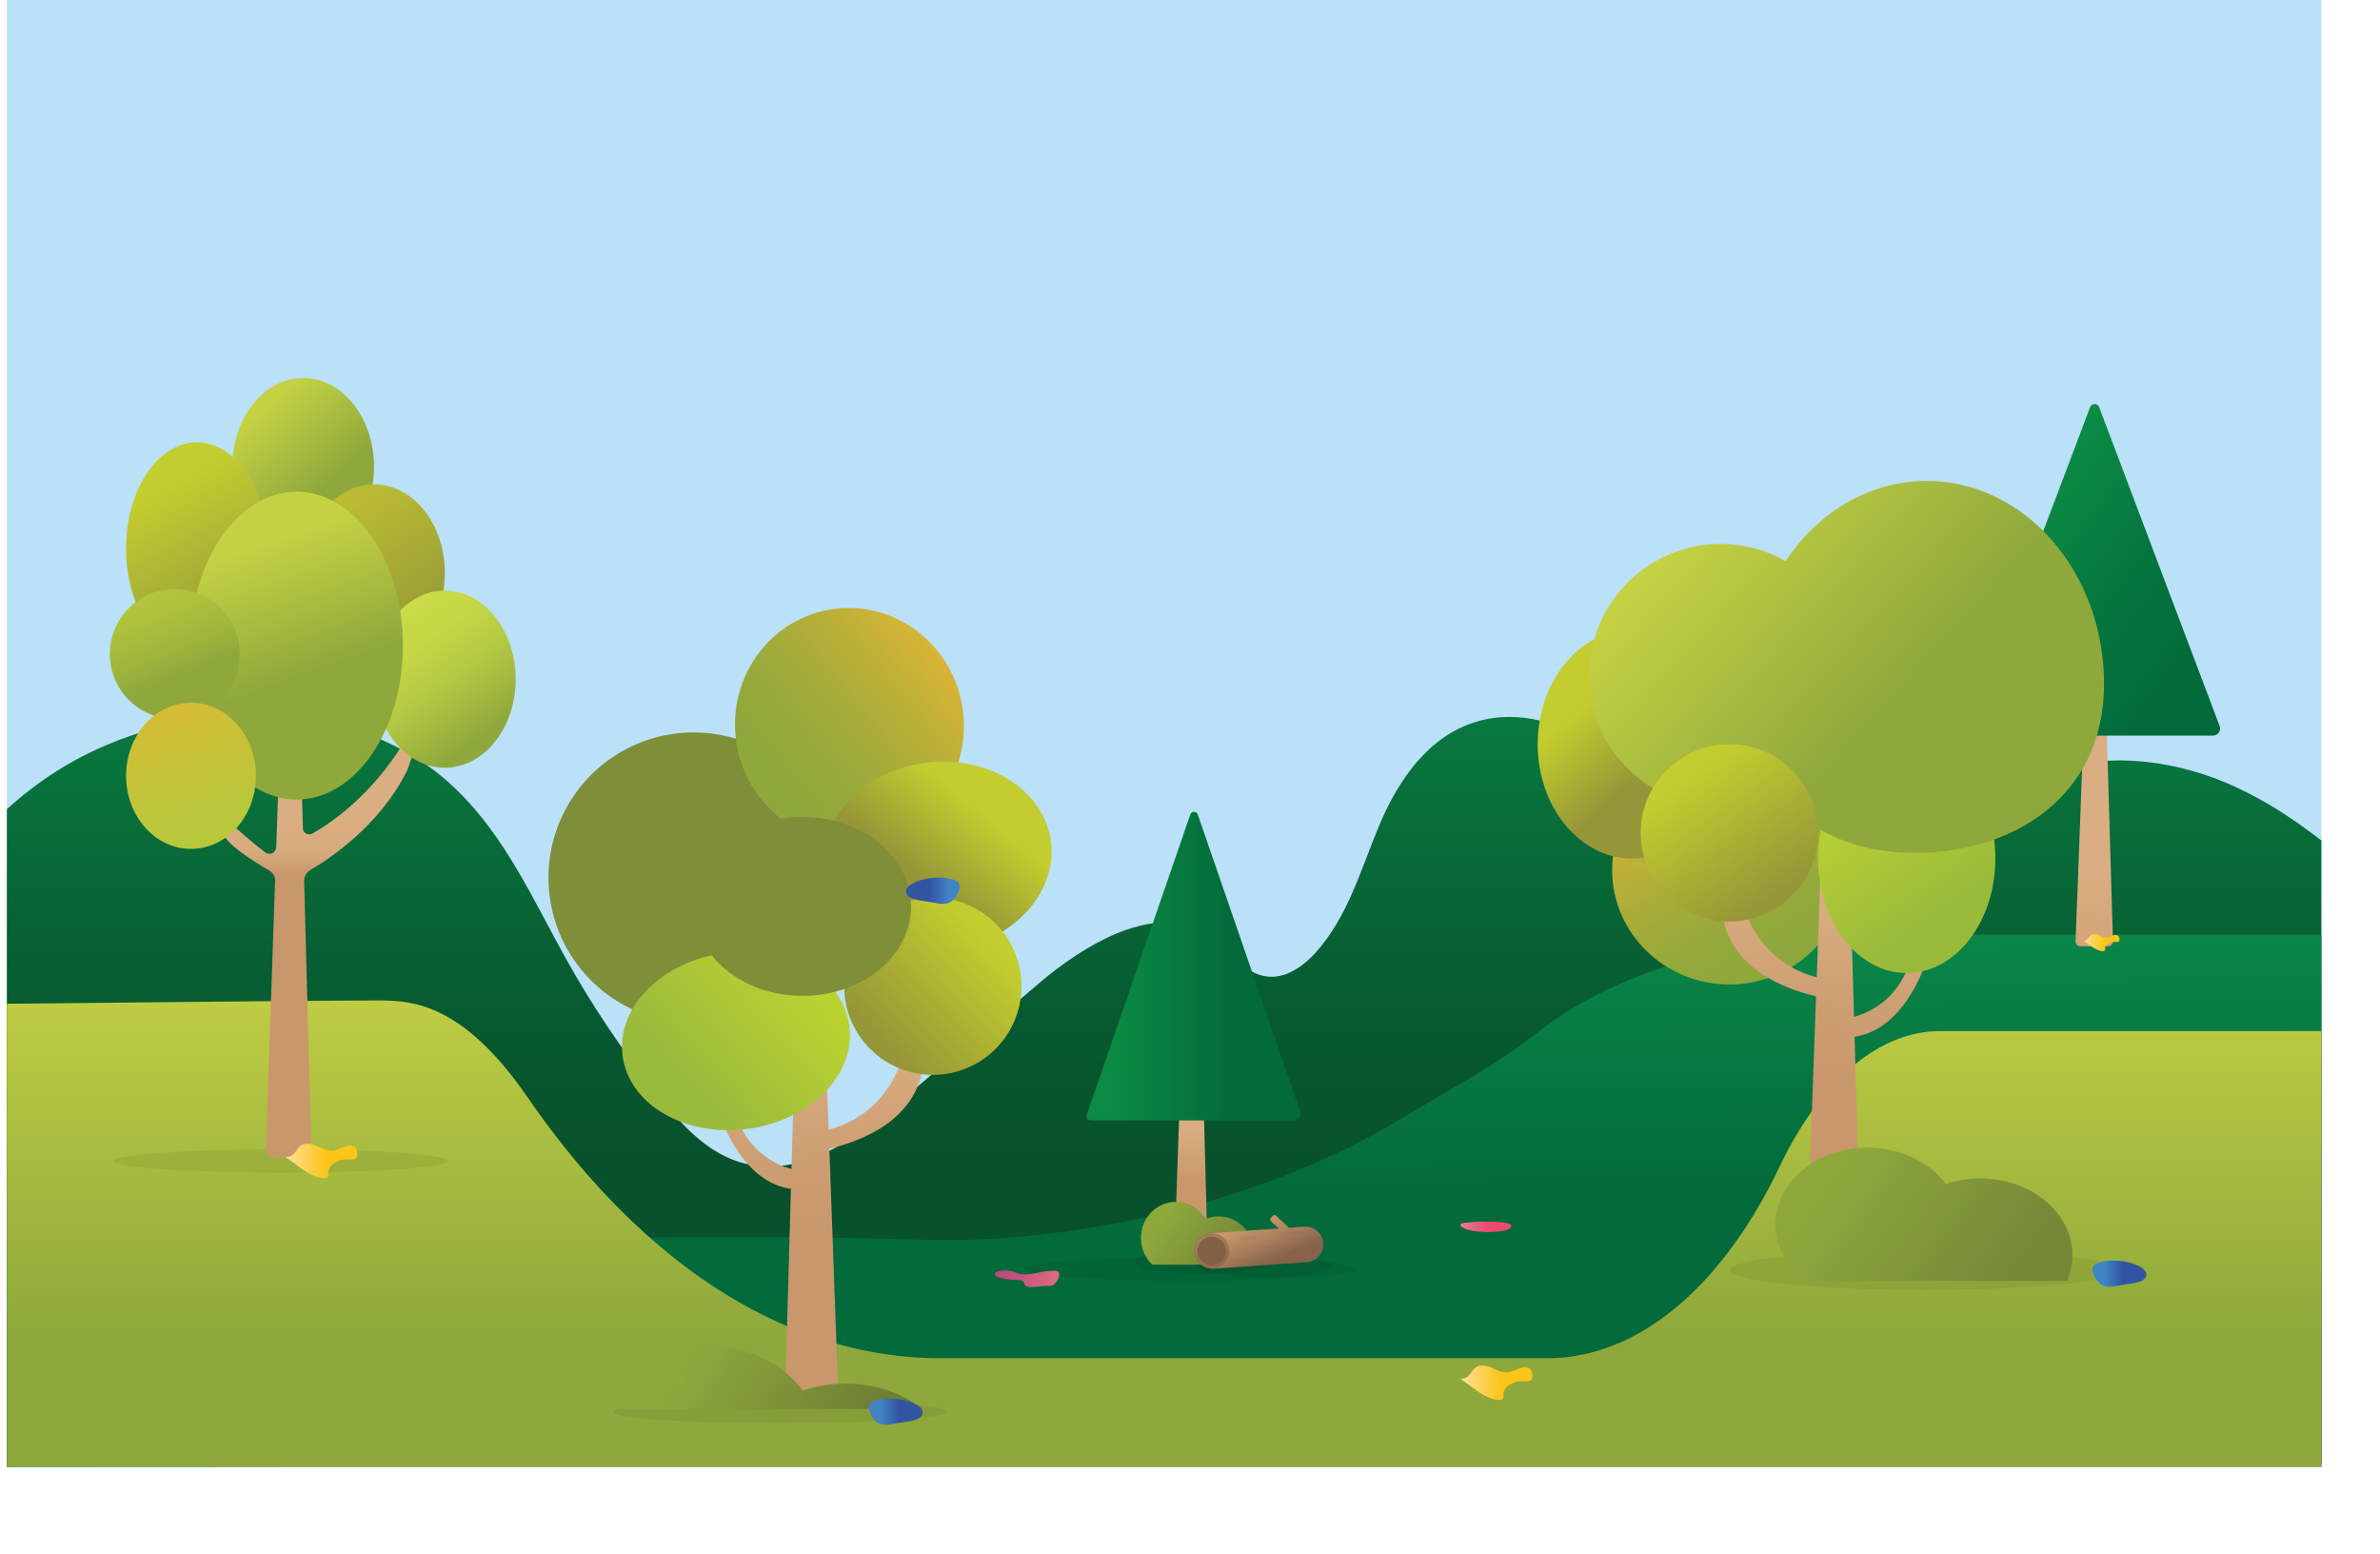 <svg id="Laag_1" data-name="Laag 1" xmlns="http://www.w3.org/2000/svg" xmlns:xlink="http://www.w3.org/1999/xlink" viewBox="0 0 1319.52 861.48"><defs><style>.cls-1{fill:none;}.cls-2{clip-path:url(#clip-path);}.cls-3{fill:#bae1f7;}.cls-4{clip-path:url(#clip-path-2);}.cls-5{fill:url(#Naamloos_verloop);}.cls-6{clip-path:url(#clip-path-3);}.cls-7{fill:url(#Naamloos_verloop_2);}.cls-8{clip-path:url(#clip-path-4);}.cls-9{opacity:0.06;}.cls-10{clip-path:url(#clip-path-5);}.cls-11{fill:#010101;}.cls-12{clip-path:url(#clip-path-6);}.cls-13{clip-path:url(#clip-path-7);}.cls-14{clip-path:url(#clip-path-8);}.cls-15{fill:url(#Naamloos_verloop_3);}.cls-16{clip-path:url(#clip-path-9);}.cls-17{fill:url(#Naamloos_verloop_4);}.cls-18{clip-path:url(#clip-path-10);}.cls-19{fill:url(#Naamloos_verloop_5);}.cls-20{clip-path:url(#clip-path-11);}.cls-21{fill:url(#Naamloos_verloop_6);}.cls-22{clip-path:url(#clip-path-12);}.cls-23{fill:url(#Naamloos_verloop_7);}.cls-24{clip-path:url(#clip-path-13);}.cls-25{fill:url(#Naamloos_verloop_8);}.cls-26{clip-path:url(#clip-path-14);}.cls-27{fill:url(#Naamloos_verloop_9);}.cls-28{clip-path:url(#clip-path-15);}.cls-29{fill:url(#Naamloos_verloop_10);}.cls-30{clip-path:url(#clip-path-16);}.cls-31{fill:url(#Naamloos_verloop_11);}.cls-32{clip-path:url(#clip-path-17);}.cls-33{fill:url(#Naamloos_verloop_12);}.cls-34{clip-path:url(#clip-path-18);}.cls-35{fill:url(#Naamloos_verloop_13);}.cls-36{fill:#7f8e38;}.cls-37{clip-path:url(#clip-path-20);}.cls-38{fill:url(#Naamloos_verloop_14);}.cls-39{clip-path:url(#clip-path-21);}.cls-40{fill:url(#Naamloos_verloop_15);}.cls-41{clip-path:url(#clip-path-22);}.cls-42{fill:url(#Naamloos_verloop_16);}.cls-43{clip-path:url(#clip-path-23);}.cls-44{fill:url(#Naamloos_verloop_17);}.cls-45{clip-path:url(#clip-path-24);}.cls-46{fill:url(#Naamloos_verloop_18);}.cls-47{clip-path:url(#clip-path-26);}.cls-48{fill:url(#Naamloos_verloop_19);}.cls-49{clip-path:url(#clip-path-27);}.cls-50{fill:url(#Naamloos_verloop_20);}.cls-51{opacity:0.44;}.cls-52{clip-path:url(#clip-path-29);}.cls-53{fill:#765645;}.cls-54{fill:#835f46;}.cls-55{opacity:0.19;}.cls-56{clip-path:url(#clip-path-30);}.cls-57{fill:#8d6850;}.cls-58{opacity:0.21;}.cls-59{clip-path:url(#clip-path-31);}.cls-60{opacity:0.13;}.cls-61{clip-path:url(#clip-path-32);}.cls-62{opacity:0.17;}.cls-63{clip-path:url(#clip-path-33);}.cls-64{opacity:0.22;}.cls-65{clip-path:url(#clip-path-34);}.cls-66{clip-path:url(#clip-path-35);}.cls-67{clip-path:url(#clip-path-36);}.cls-68{fill:url(#Naamloos_verloop_21);}.cls-69{clip-path:url(#clip-path-38);}.cls-70{clip-path:url(#clip-path-39);}.cls-71{clip-path:url(#clip-path-40);}.cls-72{fill:url(#Naamloos_verloop_22);}.cls-73{clip-path:url(#clip-path-41);}.cls-74{fill:url(#Naamloos_verloop_23);}.cls-75{clip-path:url(#clip-path-42);}.cls-76{fill:url(#Naamloos_verloop_24);}.cls-77{clip-path:url(#clip-path-43);}.cls-78{fill:url(#Naamloos_verloop_25);}.cls-79{clip-path:url(#clip-path-44);}.cls-80{fill:url(#Naamloos_verloop_26);}.cls-81{clip-path:url(#clip-path-45);}.cls-82{fill:url(#Naamloos_verloop_27);}.cls-83{clip-path:url(#clip-path-46);}.cls-84{fill:url(#Naamloos_verloop_28);}.cls-85{clip-path:url(#clip-path-47);}.cls-86{fill:url(#Naamloos_verloop_29);}.cls-87{clip-path:url(#clip-path-48);}.cls-88{fill:url(#Naamloos_verloop_30);}.cls-89{clip-path:url(#clip-path-49);}.cls-90{fill:url(#Naamloos_verloop_31);}.cls-91{clip-path:url(#clip-path-50);}.cls-92{fill:url(#Naamloos_verloop_32);}.cls-93{clip-path:url(#clip-path-51);}.cls-94{fill:url(#Naamloos_verloop_33);}.cls-95{clip-path:url(#clip-path-52);}.cls-96{fill:url(#Naamloos_verloop_34);}.cls-97{clip-path:url(#clip-path-53);}.cls-98{fill:url(#Naamloos_verloop_35);}.cls-99{clip-path:url(#clip-path-54);}.cls-100{fill:url(#Naamloos_verloop_36);}.cls-101{clip-path:url(#clip-path-55);}.cls-102{fill:url(#Naamloos_verloop_37);}.cls-103{clip-path:url(#clip-path-56);}.cls-104{fill:url(#Naamloos_verloop_38);}</style><clipPath id="clip-path" transform="translate(3.81)"><rect class="cls-1" width="1283.2" height="813"/></clipPath><clipPath id="clip-path-2" transform="translate(3.81)"><path class="cls-1" d="M134.85,396.19q-7.48.08-15,.74c-2.84.23-5.68.53-8.5.9A211.23,211.23,0,0,0,84.6,403a206.65,206.65,0,0,0-29.05,9.84,189.2,189.2,0,0,0-36.14,20.07l-.85.62A210.49,210.49,0,0,0,0,448.51V813H1283.2V465.91q-8.19-6.37-16.78-12.2a217.3,217.3,0,0,0-32.22-18.16q-4.83-2.17-9.84-4.06-3.39-1.28-6.86-2.4c-2.28-.74-4.59-1.43-6.91-2.07a154.33,154.33,0,0,0-24-4.65c-22.78-2.54-45.86.34-65.66,10.77-12.11,6.38-22.63,15.3-32.89,24.48-10.59,9.47-20.88,19.22-32.32,26.74a93.53,93.53,0,0,1-11.42,6.46l-1.46.67c-.65.3-1.3.58-2,.85-1.54.65-3.12,1.25-4.72,1.79a68.78,68.78,0,0,1-9.11,2.4c-.37.08-.75.14-1.12.21-14.07,2.46-27.52.35-40.28-4.61a103.34,103.34,0,0,1-9.87-4.45,157.44,157.44,0,0,1-25-16.27l-1.95-1.54c-9.71-7.76-18.85-16.32-27.34-24.58-6.62-6.44-13.8-13-21.43-19a187.35,187.35,0,0,0-16.32-11.76C862.59,401,839,393,815.16,399.93c-27.28,7.91-43.95,33-54.28,57.53s-17.35,51.06-35.8,71.13c-5.27,5.73-12.25,11.06-20,12.47a21.54,21.54,0,0,1-6.47.22c-13.14-1.57-20.36-14.5-30.76-22a42.85,42.85,0,0,0-5.84-3.55A41.06,41.06,0,0,0,650.93,512c-9.62-1.72-19.9-.2-30.1,3.32-2.17.74-4.32,1.58-6.47,2.5-15.15,6.44-29.85,16.78-41.78,26.92l-4.34,3.7-28,23.78-44.5,37.87-2,1.69c-.54.44-1.07.9-1.61,1.35-4.57,3.8-9.35,7.61-14.29,11.21a159.22,159.22,0,0,1-18.81,12c-15.67,8.34-32.53,12.91-49.78,8.65-19.37-4.78-33.49-19.75-45.53-34.49q-1.79-2.19-3.55-4.4c-.85-1.06-1.69-2.12-2.53-3.19a540.47,540.47,0,0,1-47-70.28c-.05-.1-.12-.21-.17-.31-18.35-32.82-33.84-68.24-61.37-94.77-2-1.93-4.06-3.8-6.19-5.63-15.46-13.26-33.71-22.64-53.37-28.45q-3.09-.92-6.22-1.71-6.28-1.61-12.7-2.73a190.18,190.18,0,0,0-33.07-2.85l-2.8,0"/></clipPath><linearGradient id="Naamloos_verloop" y1="813" x2="1" y2="813" gradientTransform="matrix(0, 323.57, 323.57, 0, -262416.78, 404.11)" gradientUnits="userSpaceOnUse"><stop offset="0" stop-color="#08783f"/><stop offset="0.21" stop-color="#086a38"/><stop offset="0.55" stop-color="#07572f"/><stop offset="0.79" stop-color="#07512c"/><stop offset="1" stop-color="#07512c"/></linearGradient><clipPath id="clip-path-3" transform="translate(3.81)"><path class="cls-1" d="M1007.76,518s-2.85.16-7.86.67c-4.1.41-9.64,1.05-16.26,2a394.25,394.25,0,0,0-46.31,9.64c-28.69,7.83-61.16,20.5-87.2,40.87A377.35,377.35,0,0,1,809,598.89L768.72,622.6c-29.09,17.11-62.46,31.41-98.84,42.23q-5.93,1.77-12,3.4-6.43,1.77-13,3.35-8.05,2-16.27,3.73c-14.15,3-28.66,5.54-43.43,7.51-24.83,3.32-50.93,5.22-76.27,4.38q-11.56-.39-23.14-.65-12.85-.32-25.73-.48c-25.87-.35-51.76-.37-77.63-.27l-26.16.11L0,687.4V813l1283.2-1.34V518Z"/></clipPath><linearGradient id="Naamloos_verloop_2" y1="813" x2="1" y2="813" gradientTransform="matrix(0, 313.94, 313.94, 0, -254590.71, 509.77)" gradientUnits="userSpaceOnUse"><stop offset="0" stop-color="#0a8949"/><stop offset="0.49" stop-color="#036a3b"/><stop offset="1" stop-color="#036a3b"/></linearGradient><clipPath id="clip-path-4" transform="translate(3.81)"><rect class="cls-1" width="1283.2" height="813"/></clipPath><clipPath id="clip-path-5" transform="translate(3.81)"><rect class="cls-1" x="563.28" y="697" width="185" height="13"/></clipPath><clipPath id="clip-path-6" transform="translate(3.81)"><rect class="cls-1" x="625.28" y="693" width="74" height="13"/></clipPath><clipPath id="clip-path-7" transform="translate(3.81)"><rect class="cls-1" x="660.28" y="695" width="74" height="13"/></clipPath><clipPath id="clip-path-8" transform="translate(3.81)"><path class="cls-1" d="M133,555.06c-7.09.06-14.4.12-21.77.2-45.32.42-93.1.92-111.22,1.11V813H1283.2V571.55H1071.68c-1,0-2,0-3.05.08h0c-12,.58-23.71,4.58-34.89,11.71-19.45,12.39-37.14,34.27-51.25,64-3.72,7.84-7.69,15.26-11.79,22.25-32.13,54.59-73.93,83.28-116.78,83.28H517.32a205.26,205.26,0,0,1-29-2.05,212.11,212.11,0,0,1-30-6.49c-35.29-10.29-69.68-29.86-102-58.45-23.86-21.09-46.61-47.09-67.8-77.89-36.09-52.48-64.53-52.92-79.87-53.44-.7,0-2.37,0-4.87,0-11.17,0-38.92.22-70.79.51"/></clipPath><linearGradient id="Naamloos_verloop_3" y1="813" x2="1" y2="813" gradientTransform="matrix(0, 288.25, 288.25, 0, -233705.24, 513.42)" gradientUnits="userSpaceOnUse"><stop offset="0" stop-color="#c4d143"/><stop offset="0.06" stop-color="#c4d143"/><stop offset="0.79" stop-color="#8ea83c"/><stop offset="1" stop-color="#8ea83c"/></linearGradient><clipPath id="clip-path-9" transform="translate(3.81)"><path class="cls-1" d="M655.2,466.81,647.76,682a2.33,2.33,0,0,0,2.26,2.46h13.11a2.33,2.33,0,0,0,2.26-2.45L659.6,466.81Z"/></clipPath><linearGradient id="Naamloos_verloop_4" y1="812.97" x2="1" y2="812.97" gradientTransform="matrix(-117.63, 0, 0, 117.63, 630.78, -95054.72)" gradientUnits="userSpaceOnUse"><stop offset="0" stop-color="#daae82"/><stop offset="0.21" stop-color="#daae82"/><stop offset="0.45" stop-color="#c9976c"/><stop offset="1" stop-color="#c9976c"/></linearGradient><clipPath id="clip-path-10" transform="translate(3.81)"><path class="cls-1" d="M656.09,451.55l-28.18,81.7-29.19,84.64a2.34,2.34,0,0,0,2.1,3.16h113a3.62,3.62,0,0,0,3.25-4.89l-28.6-82.91-28.18-81.7a2.2,2.2,0,0,0-4.21,0"/></clipPath><linearGradient id="Naamloos_verloop_5" y1="813" x2="1" y2="813" gradientTransform="matrix(118.69, 0, 0, -118.69, 602.4, 97033.78)" gradientUnits="userSpaceOnUse"><stop offset="0" stop-color="#0b8b44"/><stop offset="0.11" stop-color="#0b8b44"/><stop offset="0.68" stop-color="#036a3b"/><stop offset="1" stop-color="#036a3b"/></linearGradient><clipPath id="clip-path-11" transform="translate(3.81)"><path class="cls-1" d="M1155.68,290.66l-8.75,231.16a2.6,2.6,0,0,0,2.66,2.65H1165a2.6,2.6,0,0,0,2.66-2.63l-6.82-231.18Z"/></clipPath><linearGradient id="Naamloos_verloop_6" y1="812.98" x2="1" y2="812.98" gradientTransform="matrix(-183.21, 0, 0, 183.21, 1114.72, -148537)" gradientUnits="userSpaceOnUse"><stop offset="0" stop-color="#daae82"/><stop offset="0.17" stop-color="#daae82"/><stop offset="0.76" stop-color="#c9976c"/><stop offset="1" stop-color="#c9976c"/></linearGradient><clipPath id="clip-path-12" transform="translate(3.81)"><path class="cls-1" d="M1155,225.67l-33.19,87.76-34.38,90.92a2.55,2.55,0,0,0,2.48,3.4H1223a3.94,3.94,0,0,0,3.83-5.25l-33.68-89.07L1160,225.67a2.68,2.68,0,0,0-5,0"/></clipPath><linearGradient id="Naamloos_verloop_7" y1="813.13" x2="1" y2="813.13" gradientTransform="matrix(0, 158.08, 158.08, 0, -127381.48, 263.26)" gradientUnits="userSpaceOnUse"><stop offset="0" stop-color="#0b8b44"/><stop offset="0.48" stop-color="#05743e"/><stop offset="0.81" stop-color="#036a3b"/><stop offset="1" stop-color="#036a3b"/></linearGradient><clipPath id="clip-path-13" transform="translate(3.81)"><path class="cls-1" d="M890,482.27c0,35,29.11,63.43,65,63.43s65-28.4,65-63.43-29.11-63.43-65-63.43-65,28.4-65,63.43"/></clipPath><linearGradient id="Naamloos_verloop_8" y1="813" x2="1" y2="813" gradientTransform="matrix(0, 124.66, 124.66, 0, -100397.49, 410.93)" gradientUnits="userSpaceOnUse"><stop offset="0" stop-color="#e1b634"/><stop offset="0.27" stop-color="#c1b137"/><stop offset="0.56" stop-color="#a5ac3a"/><stop offset="0.81" stop-color="#94a93b"/><stop offset="1" stop-color="#8ea83c"/></linearGradient><clipPath id="clip-path-14" transform="translate(3.81)"><path class="cls-1" d="M848.72,412.49c0,35,23.43,63.43,52.33,63.43s52.33-28.4,52.33-63.43S930,349.06,901.06,349.06s-52.33,28.4-52.33,63.43"/></clipPath><linearGradient id="Naamloos_verloop_9" y1="813" x2="1" y2="813" gradientTransform="matrix(0, 115.67, 115.67, 0, -93139.88, 342.2)" gradientUnits="userSpaceOnUse"><stop offset="0" stop-color="#c3cd2f"/><stop offset="0.31" stop-color="#c3cd2f"/><stop offset="0.74" stop-color="#959637"/><stop offset="1" stop-color="#959637"/></linearGradient><clipPath id="clip-path-15" transform="translate(3.81)"><path class="cls-1" d="M1010.35,351.19l-6.91,190.52a56.4,56.4,0,0,1-41.14-41.9l-2.09-8.31a3.87,3.87,0,0,0-3.71-2.89h-1.71a3.83,3.83,0,0,0-3.84,3.84V504.6a3,3,0,0,0,0,.51c3.27,31.46,34.76,43.1,52.08,47.13L998,692.4a3.81,3.81,0,0,0,3.81,4h22.11a3.81,3.81,0,0,0,3.81-3.93l-3.33-117.8c22.9-3.3,34.64-28.48,38.16-37.65a3,3,0,0,0-2.22-4.06l-2.12-.41a3,3,0,0,0-3.46,2c-7.17,19.22-21,26.42-30.67,29.12l-6-212.41a3.82,3.82,0,0,0-7.64,0"/></clipPath><linearGradient id="Naamloos_verloop_10" y1="813.01" x2="1" y2="813.01" gradientTransform="matrix(-141.16, 0, 0, 141.16, 1032.31, -114245.21)" gradientUnits="userSpaceOnUse"><stop offset="0" stop-color="#daae82"/><stop offset="0.42" stop-color="#ce9e73"/><stop offset="0.76" stop-color="#c9976c"/><stop offset="1" stop-color="#c9976c"/></linearGradient><clipPath id="clip-path-16" transform="translate(3.81)"><path class="cls-1" d="M1004.14,475.93c0,35,22,63.44,49.16,63.44s49.16-28.4,49.16-63.44-22-63.43-49.16-63.43-49.16,28.4-49.16,63.43"/></clipPath><linearGradient id="Naamloos_verloop_11" y1="813" x2="1" y2="813" gradientTransform="matrix(0, 121.16, 121.16, 0, -97449.57, 429.46)" gradientUnits="userSpaceOnUse"><stop offset="0" stop-color="#b9d232"/><stop offset="0.68" stop-color="#9aba3c"/><stop offset="1" stop-color="#9aba3c"/></linearGradient><clipPath id="clip-path-17" transform="translate(3.81)"><path class="cls-1" d="M986.19,311a72.94,72.94,0,1,0-3,128.49c16.08,22.14,42.53,33.27,74.85,33.27,54.3,0,104.67-31.37,104.67-93.57s-44-112.6-98.32-112.6c-31.91,0-60.29,17.41-78.21,44.4"/></clipPath><linearGradient id="Naamloos_verloop_12" y1="812.99" y2="812.99" gradientTransform="matrix(0, 204.05, 204.05, 0, -164867.45, 241.82)" xlink:href="#Naamloos_verloop_3"/><clipPath id="clip-path-18" transform="translate(3.81)"><path class="cls-1" d="M920.84,426.28A49.16,49.16,0,1,0,955,412.49a49.16,49.16,0,0,0-34.13,13.79"/></clipPath><linearGradient id="Naamloos_verloop_13" y1="812.99" x2="1" y2="812.99" gradientTransform="matrix(0, 112.46, 112.46, 0, -90472.87, 394.51)" gradientUnits="userSpaceOnUse"><stop offset="0" stop-color="#c3cd2f"/><stop offset="0.26" stop-color="#c3cd2f"/><stop offset="0.98" stop-color="#959637"/><stop offset="1" stop-color="#959637"/></linearGradient><clipPath id="clip-path-20" transform="translate(3.81)"><path class="cls-1" d="M441.07,435.64,435,648c-9.71-2.7-23.5-9.9-30.67-29.12a3,3,0,0,0-3.46-2l-2.12.41a3,3,0,0,0-2.22,4.06c3.52,9.17,15.26,34.35,38.16,37.65l-3.33,117.8a3.81,3.81,0,0,0,3.81,3.93h22.11a3.81,3.81,0,0,0,3.81-4L456,636.69c17.32-4,48.81-15.67,52.08-47.13a2.89,2.89,0,0,0,0-.51V576.91a3.83,3.83,0,0,0-3.84-3.84h-1.71a3.87,3.87,0,0,0-3.71,2.89l-2.09,8.31a56.41,56.41,0,0,1-41.14,41.9l-6.91-190.53a3.82,3.82,0,0,0-7.64,0"/></clipPath><linearGradient id="Naamloos_verloop_14" y1="813.01" y2="813.01" gradientTransform="translate(115219.15 581.14) rotate(90) scale(141.16)" xlink:href="#Naamloos_verloop_10"/><clipPath id="clip-path-21" transform="translate(3.81)"><path class="cls-1" d="M458.54,337.55c-34.73,4.64-59,37.25-54.27,72.84s36.75,60.69,71.48,56.06,59-37.25,54.27-72.84c-4.37-32.75-31.8-56.61-63.21-56.61a62.47,62.47,0,0,0-8.27.55"/></clipPath><linearGradient id="Naamloos_verloop_15" y1="813.01" y2="813.01" gradientTransform="matrix(-124.66, 0, 0, 124.66, 539.77, -100950.01)" xlink:href="#Naamloos_verloop_8"/><clipPath id="clip-path-22" transform="translate(3.81)"><path class="cls-1" d="M509.06,422.84c-28.56,3.81-50.57,22.73-55.36,45.26a40,40,0,0,0-.71,4.29,43.68,43.68,0,0,0,1.51,17.29c4.44,15.08,16.77,26.94,32.88,33a72.23,72.23,0,0,0,29.16,4.44q3.14-.16,6.32-.58h0C539.55,524.36,554,517,564,506.8c11-11.1,16.8-25.56,14.8-40.48a44.51,44.51,0,0,0-8-20.1c-10.54-14.72-29.84-24.06-51.55-24.06a77,77,0,0,0-10.2.68"/></clipPath><linearGradient id="Naamloos_verloop_16" y1="813.01" y2="813.01" gradientTransform="matrix(-115.67, 0, 0, 115.67, 586.71, -93562.3)" xlink:href="#Naamloos_verloop_9"/><clipPath id="clip-path-23" transform="translate(3.81)"><path class="cls-1" d="M397.74,528.28c-34.73,4.63-60,30.21-56.37,57.12s34.65,45,69.38,40.34,60-30.21,56.37-57.12c-3.21-24.07-28.4-41.06-58.54-41.06a82,82,0,0,0-10.84.73"/></clipPath><linearGradient id="Naamloos_verloop_17" y1="813.01" y2="813.01" gradientTransform="matrix(-121.16, 0, 0, 121.16, 452.03, -97925.35)" xlink:href="#Naamloos_verloop_11"/><clipPath id="clip-path-24" transform="translate(3.81)"><path class="cls-1" d="M474.86,516.11a49.16,49.16,0,1,0,38.55-18.61,49.16,49.16,0,0,0-38.55,18.61"/></clipPath><linearGradient id="Naamloos_verloop_18" y1="813.02" y2="813.02" gradientTransform="matrix(-112.46, 0, 0, 112.46, 583.15, -90881.81)" xlink:href="#Naamloos_verloop_13"/><clipPath id="clip-path-26" transform="translate(3.81)"><path class="cls-1" d="M628.74,686.27A20.15,20.15,0,0,0,635,701h55.14a20.17,20.17,0,0,0,1.12-6.7c0-11.09-8.69-20.09-19.41-20.09a18.23,18.23,0,0,0-7.25,1.47,19.21,19.21,0,0,0-16.48-9.51c-10.72,0-19.41,9-19.41,20.09"/></clipPath><linearGradient id="Naamloos_verloop_19" y1="813.1" x2="1" y2="813.1" gradientTransform="matrix(0, 52.7, 52.7, 0, -42191.52, 655.24)" gradientUnits="userSpaceOnUse"><stop offset="0" stop-color="#8ea83c"/><stop offset="0.16" stop-color="#8ea83c"/><stop offset="1" stop-color="#758838"/><stop offset="1" stop-color="#758838"/></linearGradient><clipPath id="clip-path-27" transform="translate(3.81)"><path class="cls-1" d="M701.85,673.93l-1.09,1.18a1.31,1.31,0,0,0,.06,1.85l4.33,4-37.71,2.64a9.85,9.85,0,0,0,1.38,19.64l51.44-3.61A9.85,9.85,0,1,0,718.88,680l-8,.56-7.21-6.71a1.31,1.31,0,0,0-1.85.06"/></clipPath><linearGradient id="Naamloos_verloop_20" y1="813.05" x2="1" y2="813.05" gradientTransform="matrix(0, 26.66, 26.66, 0, -20979.69, 676.92)" gradientUnits="userSpaceOnUse"><stop offset="0" stop-color="#c9976c"/><stop offset="0.55" stop-color="#a57b5a"/><stop offset="0.92" stop-color="#87634a"/><stop offset="1" stop-color="#87634a"/></linearGradient><clipPath id="clip-path-29" transform="translate(3.81)"><rect class="cls-1" x="658.27" y="683.61" width="19.46" height="19.46"/></clipPath><clipPath id="clip-path-30" transform="translate(3.81)"><rect class="cls-1" x="683.84" y="684.98" width="8.89" height="2.37"/></clipPath><clipPath id="clip-path-31" transform="translate(3.81)"><rect class="cls-1" x="678.15" y="697.14" width="15.44" height="2.83"/></clipPath><clipPath id="clip-path-32" transform="translate(3.81)"><rect class="cls-1" x="696.43" y="689.88" width="13.57" height="2.69"/></clipPath><clipPath id="clip-path-33" transform="translate(3.81)"><rect class="cls-1" x="704.77" y="694.93" width="13.57" height="2.69"/></clipPath><clipPath id="clip-path-34" transform="translate(3.81)"><rect class="cls-1" x="706.7" y="682.11" width="13.57" height="2.69"/></clipPath><clipPath id="clip-path-35" transform="translate(3.81)"><rect class="cls-1" x="955.28" y="693" width="216" height="22"/></clipPath><clipPath id="clip-path-36" transform="translate(3.81)"><path class="cls-1" d="M980.49,678.77c0,12.38,6.36,23.56,16.52,31.23h145.2a35.29,35.29,0,0,0,3-14.2c0-23.51-22.89-42.59-51.11-42.59a58.18,58.18,0,0,0-19.08,3.12c-9-12.1-25-20.16-43.39-20.16-28.22,0-51.11,19.08-51.11,42.59"/></clipPath><linearGradient id="Naamloos_verloop_21" y1="813.09" y2="813.09" gradientTransform="matrix(0, 132.04, 132.04, 0, -106297.9, 601.19)" xlink:href="#Naamloos_verloop_19"/><clipPath id="clip-path-38" transform="translate(3.81)"><rect class="cls-1" x="336.28" y="776" width="185" height="13"/></clipPath><clipPath id="clip-path-39" transform="translate(3.81)"><rect class="cls-1" x="59.28" y="637" width="185" height="13"/></clipPath><clipPath id="clip-path-40" transform="translate(3.81)"><path class="cls-1" d="M328,781H507.73c-11.25-8.79-26.29-14.06-42.81-14.06a72,72,0,0,0-23.62,3.87c-11.11-15-31-25-53.71-25-27.56,0-51,14.69-59.61,35.15"/></clipPath><linearGradient id="Naamloos_verloop_22" y1="813.12" x2="1" y2="813.12" gradientTransform="matrix(0, 118.43, 118.43, 0, -95883.3, 705.98)" gradientUnits="userSpaceOnUse"><stop offset="0" stop-color="#8ea83c"/><stop offset="0.16" stop-color="#8ea83c"/><stop offset="1" stop-color="#6f8035"/><stop offset="1" stop-color="#6f8035"/></linearGradient><clipPath id="clip-path-41" transform="translate(3.81)"><path class="cls-1" d="M125,258.64c0,27.11,17.58,49.09,39.27,49.09s39.27-22,39.27-49.09S186,209.55,164.27,209.55,125,231.53,125,258.64"/></clipPath><linearGradient id="Naamloos_verloop_23" y1="813" x2="1" y2="813" gradientTransform="matrix(0, 96.87, -96.87, 0, 78919.46, 209.42)" gradientUnits="userSpaceOnUse"><stop offset="0" stop-color="#c4d143"/><stop offset="0.11" stop-color="#c4d143"/><stop offset="0.59" stop-color="#97af3d"/><stop offset="0.68" stop-color="#8ea83c"/><stop offset="1" stop-color="#8ea83c"/></linearGradient><clipPath id="clip-path-42" transform="translate(3.81)"><path class="cls-1" d="M164.27,317.55c0,27.11,17.58,49.09,39.27,49.09s39.27-22,39.27-49.09-17.58-49.09-39.27-49.09-39.27,22-39.27,49.09"/></clipPath><linearGradient id="Naamloos_verloop_24" y1="813" x2="1" y2="813" gradientTransform="translate(-109424.82 382.24) rotate(-90) scale(134.84)" gradientUnits="userSpaceOnUse"><stop offset="0" stop-color="#9a9e37"/><stop offset="0.24" stop-color="#9a9e37"/><stop offset="0.76" stop-color="#babb33"/><stop offset="1" stop-color="#babb33"/></linearGradient><clipPath id="clip-path-43" transform="translate(3.81)"><path class="cls-1" d="M66.09,304.1c0,32.54,17.58,58.91,39.27,58.91s39.27-26.37,39.27-58.91-17.58-58.91-39.27-58.91S66.09,271.56,66.09,304.1"/></clipPath><linearGradient id="Naamloos_verloop_25" y1="813" x2="1" y2="813" gradientTransform="translate(83110.07 242.39) rotate(90) scale(102.1)" gradientUnits="userSpaceOnUse"><stop offset="0" stop-color="#c3cd2f"/><stop offset="0.24" stop-color="#c3cd2f"/><stop offset="0.76" stop-color="#a7ae37"/><stop offset="1" stop-color="#a7ae37"/></linearGradient><clipPath id="clip-path-44" transform="translate(3.81)"><path class="cls-1" d="M154.21,328.37l-4.86,141.21a3.83,3.83,0,0,1-6.13,2.93,293.65,293.65,0,0,1-23.13-20v9c.32,5.45,15,15,25.55,21.17a6.21,6.21,0,0,1,3.07,5.57L143.56,638a3.34,3.34,0,0,0,3.24,3.55h18.79a3.33,3.33,0,0,0,3.23-3.52l-4-149.54a7,7,0,0,1,3.49-6.26c10.49-6.13,38.86-24.85,53.79-55.59l6.5-18.59-5.41-2.14s-17,34.93-53.76,56.11a3.53,3.53,0,0,1-5.31-2.94l-3.59-130.7Z"/></clipPath><linearGradient id="Naamloos_verloop_26" y1="813" x2="1" y2="813" gradientTransform="translate(116756.72 398.4) rotate(90) scale(143.39)" gradientUnits="userSpaceOnUse"><stop offset="0" stop-color="#daae82"/><stop offset="0.35" stop-color="#daae82"/><stop offset="0.49" stop-color="#d9ac80"/><stop offset="0.54" stop-color="#d3a579"/><stop offset="0.58" stop-color="#cb996e"/><stop offset="0.59" stop-color="#c9976c"/><stop offset="1" stop-color="#c9976c"/></linearGradient><clipPath id="clip-path-45" transform="translate(3.81)"><path class="cls-1" d="M203.55,376.46c0,27.11,17.58,49.09,39.27,49.09s39.27-22,39.27-49.09-17.58-49.09-39.27-49.09-39.27,22-39.27,49.09"/></clipPath><linearGradient id="Naamloos_verloop_27" y1="813" x2="1" y2="813" gradientTransform="translate(128352.39 284.71) rotate(90) scale(157.58)" gradientUnits="userSpaceOnUse"><stop offset="0" stop-color="#c9db46"/><stop offset="0.31" stop-color="#c9db46"/><stop offset="0.44" stop-color="#c4d745"/><stop offset="0.59" stop-color="#b5ca43"/><stop offset="0.75" stop-color="#9cb43e"/><stop offset="0.83" stop-color="#8ea83c"/><stop offset="1" stop-color="#8ea83c"/></linearGradient><clipPath id="clip-path-46" transform="translate(3.81)"><path class="cls-1" d="M101.73,357.87c0,47.12,26.37,85.32,58.91,85.32s58.91-38.2,58.91-85.32-26.37-85.32-58.91-85.32-58.91,38.2-58.91,85.32"/></clipPath><linearGradient id="Naamloos_verloop_28" y1="813" x2="1" y2="813" gradientTransform="translate(108961.32 284.34) rotate(90) scale(133.83)" xlink:href="#Naamloos_verloop_23"/><clipPath id="clip-path-47" transform="translate(3.81)"><path class="cls-1" d="M57.09,362.55a36,36,0,1,0,36-36,36,36,0,0,0-36,36"/></clipPath><linearGradient id="Naamloos_verloop_29" y1="813" x2="1" y2="813" gradientTransform="translate(72856.32 313.19) rotate(90) scale(89.5)" gradientUnits="userSpaceOnUse"><stop offset="0" stop-color="#b4c63c"/><stop offset="0.11" stop-color="#b4c63c"/><stop offset="0.29" stop-color="#aec13c"/><stop offset="0.54" stop-color="#9db43c"/><stop offset="0.69" stop-color="#8ea83c"/><stop offset="1" stop-color="#8ea83c"/></linearGradient><clipPath id="clip-path-48" transform="translate(3.81)"><path class="cls-1" d="M66.09,430.05c0,22.37,16.12,40.5,36,40.5s36-18.13,36-40.5-16.12-40.5-36-40.5-36,18.13-36,40.5"/></clipPath><linearGradient id="Naamloos_verloop_30" y1="813" x2="1" y2="813" gradientTransform="translate(89078.3 371.38) rotate(90) scale(109.44)" gradientUnits="userSpaceOnUse"><stop offset="0" stop-color="#e2b634"/><stop offset="0.36" stop-color="#cbc038"/><stop offset="0.72" stop-color="#bac73a"/><stop offset="1" stop-color="#b4c93b"/></linearGradient><clipPath id="clip-path-49" transform="translate(3.81)"><path class="cls-1" d="M817.72,756.89c-6,.31-4.94,6-10.29,7.3-.21.05-1.36.1-1.6.14,6.23,3.85,11.32,9.52,19.24,11.43,1.51.36,3.53.45,4.37-.48.55-.6.34-1.38.26-2.09-.44-4.1,5.32-8,11.32-7.61a7.74,7.74,0,0,0,3.34-.16,2.53,2.53,0,0,0,1.37-2.57c.05-1.69-.14-3.72-2.28-4.58-3.65-1.46-7.46,2.06-11.67,2.39-2.59.2-4.85-.84-7.12-1.88a15.63,15.63,0,0,0-6.51-1.91h-.43"/></clipPath><linearGradient id="Naamloos_verloop_31" y1="813" x2="1" y2="813" gradientTransform="matrix(39.91, 0, 0, -39.91, 809.64, 33215.73)" gradientUnits="userSpaceOnUse"><stop offset="0" stop-color="#ffe194"/><stop offset="0.3" stop-color="#fdd254"/><stop offset="0.56" stop-color="#fcc51a"/><stop offset="1" stop-color="#fcc51a"/></linearGradient><clipPath id="clip-path-50" transform="translate(3.81)"><path class="cls-1" d="M1157.27,517.7c-3,.15-2.47,3-5.15,3.65-.11,0-.68,0-.8.07,3.12,1.92,5.66,4.76,9.62,5.72.75.18,1.76.23,2.19-.24.27-.3.17-.69.13-1-.22-2,2.66-4,5.66-3.8a3.88,3.88,0,0,0,1.67-.08,1.26,1.26,0,0,0,.68-1.28,2.08,2.08,0,0,0-1.14-2.29c-1.83-.73-3.73,1-5.84,1.19a7.17,7.17,0,0,1-3.56-.94,7.84,7.84,0,0,0-3.26-1h-.21"/></clipPath><linearGradient id="Naamloos_verloop_32" x1="0" y1="813" x2="1" y2="813" gradientTransform="matrix(19.96, 0, 0, -19.96, 1155.13, 16747.12)" xlink:href="#Naamloos_verloop_31"/><clipPath id="clip-path-51" transform="translate(3.81)"><path class="cls-1" d="M166.27,633.94c-6,.31-4.94,6-10.29,7.3-.21.05-1.36.1-1.6.14,6.23,3.85,11.32,9.52,19.24,11.43,1.51.36,3.53.45,4.37-.48.55-.6.34-1.38.26-2.09-.44-4.1,5.32-8,11.32-7.61a7.75,7.75,0,0,0,3.34-.16,2.53,2.53,0,0,0,1.37-2.57c.05-1.7-.14-3.72-2.29-4.58-3.65-1.46-7.46,2.06-11.67,2.39-2.59.2-4.85-.84-7.12-1.88a15.64,15.64,0,0,0-6.51-1.91h-.43"/></clipPath><linearGradient id="Naamloos_verloop_33" x1="0" y1="813" x2="1" y2="813" gradientTransform="matrix(39.91, 0, 0, -39.91, 158.2, 33092.78)" xlink:href="#Naamloos_verloop_31"/><clipPath id="clip-path-52" transform="translate(3.81)"><path class="cls-1" d="M1164.79,698.9c-2.87.29-5.68,1-7.13,2.07a3.17,3.17,0,0,0-1.25,3.12c.25,2.73,1.81,5.45,4.55,7.92l1.44.73c3.2,1.41,9.09-.46,13.48-1a32.87,32.87,0,0,0,6.65-1.34c3-1.11,4-3,3.54-4.67-1-3.78-9.31-7-18-7-1.1,0-2.21.05-3.31.16"/></clipPath><linearGradient id="Naamloos_verloop_34" y1="812.98" x2="1" y2="812.98" gradientTransform="matrix(29.79, 0, 0, -29.79, 1160.2, 24923.28)" gradientUnits="userSpaceOnUse"><stop offset="0" stop-color="#4084c5"/><stop offset="0.2" stop-color="#4084c5"/><stop offset="0.56" stop-color="#3255a3"/><stop offset="1" stop-color="#3255a3"/></linearGradient><clipPath id="clip-path-53" transform="translate(3.81)"><path class="cls-1" d="M486.35,775.4c-2.87.29-5.68,1-7.13,2.07a3.17,3.17,0,0,0-1.25,3.12c.25,2.73,1.81,5.45,4.55,7.92l1.44.73c3.2,1.41,9.09-.46,13.48-1a32.86,32.86,0,0,0,6.65-1.34c3-1.11,4-3,3.54-4.67-1-3.78-9.31-7-18-7-1.1,0-2.21.05-3.31.16"/></clipPath><linearGradient id="Naamloos_verloop_35" y1="812.98" y2="812.98" gradientTransform="matrix(29.79, 0, 0, -29.79, 481.75, 24999.78)" xlink:href="#Naamloos_verloop_34"/><clipPath id="clip-path-54" transform="translate(3.81)"><path class="cls-1" d="M498.59,493.45c-.44,1.69.53,3.56,3.54,4.67a32.92,32.92,0,0,0,6.65,1.34c4.39.58,10.28,2.45,13.48,1l1.44-.73c2.74-2.47,4.3-5.19,4.55-7.92a3.17,3.17,0,0,0-1.25-3.12c-1.45-1.11-4.26-1.78-7.13-2.07-1.1-.11-2.21-.16-3.31-.16-8.65,0-17,3.17-18,7"/></clipPath><linearGradient id="Naamloos_verloop_36" y1="812.98" y2="812.98" gradientTransform="translate(532.09 24711.04) rotate(180) scale(29.79)" xlink:href="#Naamloos_verloop_34"/><clipPath id="clip-path-55" transform="translate(3.81)"><path class="cls-1" d="M548.39,705.22c-1.47.9-.64,2.07,1.48,2.84a31.41,31.41,0,0,0,8.47,1.31,23.7,23.7,0,0,1,3.58.3c3.55.77.74,3,4.54,3.65,2.42.4,5.18-.26,7.85-.45,1.65-.12,3.4,0,5-.2s5.23-5,3.81-7.48a1.19,1.19,0,0,0-.76-.58,6.6,6.6,0,0,0-1.53-.2,37.56,37.56,0,0,0-9.62,1.2c-3,.61-6.92,1.1-9.85.48-2-.42-2.84-1.24-4.84-1.66a13.3,13.3,0,0,0-2.68-.25,12.31,12.31,0,0,0-5.47,1"/></clipPath><linearGradient id="Naamloos_verloop_37" y1="813" x2="1" y2="813" gradientTransform="translate(587.27 29821.08) rotate(180) scale(35.81)" gradientUnits="userSpaceOnUse"><stop offset="0" stop-color="#de6b80"/><stop offset="1" stop-color="#b5467e"/></linearGradient><clipPath id="clip-path-56" transform="translate(3.81)"><path class="cls-1" d="M809.92,677.72c-.44,0-.88,0-1.29,0-2.68.22-3.18,1.17-2.57,1.88,1.19,1.37,4.91,2.61,10,3.12s11.25.21,14.93-.82,4.27-2.77,1-3.89c-1.74-.59-6.84-.88-11.86-.88a76.78,76.78,0,0,0-10.15.53"/></clipPath><linearGradient id="Naamloos_verloop_38" y1="813" x2="1" y2="813" gradientTransform="matrix(28.25, 0, 0, -28.25, 809.64, 23648.28)" gradientUnits="userSpaceOnUse"><stop offset="0" stop-color="#e57a96"/><stop offset="0.56" stop-color="#e94b6e"/><stop offset="1" stop-color="#e94b6e"/></linearGradient></defs><title>background_image_scene4</title><g class="cls-2"><rect class="cls-3" x="3.81" width="1283.2" height="813"/><g class="cls-4"><rect class="cls-5" x="3.81" y="393.02" width="1283.2" height="419.98"/></g><g class="cls-6"><rect class="cls-7" x="-1.85" y="509.72" width="1286.9" height="311.57" transform="translate(-4.74 8.35) rotate(-0.74)"/></g><g class="cls-8"><g class="cls-9"><g class="cls-10"><path class="cls-11" d="M748.28,703.5c0,3.59-41.41,6.5-92.5,6.5s-92.5-2.91-92.5-6.5,41.41-6.5,92.5-6.5,92.5,2.91,92.5,6.5" transform="translate(3.81)"/></g></g><g class="cls-9"><g class="cls-12"><path class="cls-11" d="M699.28,699.5c0,3.59-16.57,6.5-37,6.5s-37-2.91-37-6.5,16.56-6.5,37-6.5,37,2.91,37,6.5" transform="translate(3.81)"/></g></g><g class="cls-9"><g class="cls-13"><path class="cls-11" d="M734.28,701.5c0,3.59-16.57,6.5-37,6.5s-37-2.91-37-6.5,16.56-6.5,37-6.5,37,2.91,37,6.5" transform="translate(3.81)"/></g></g></g><g class="cls-14"><rect class="cls-15" x="3.81" y="554.55" width="1283.2" height="258.45"/></g><g class="cls-16"><rect class="cls-17" x="547.51" y="563.2" width="218.12" height="24.88" transform="translate(63.39 1212.86) rotate(-88.11)"/></g><g class="cls-18"><rect class="cls-19" x="602" y="450" width="119.7" height="171.05"/></g><g class="cls-20"><rect class="cls-21" x="1040.12" y="393.28" width="234.37" height="28.57" transform="translate(715.59 1550.79) rotate(-88.11)"/></g><g class="cls-22"><rect class="cls-23" x="1041.53" y="204.53" width="231.57" height="222.68" transform="translate(218.23 1057.56) rotate(-53.46)"/></g><g class="cls-24"><rect class="cls-25" x="866.4" y="394.22" width="177.16" height="176.11" transform="translate(-107.47 569.81) rotate(-31.49)"/></g><g class="cls-26"><rect class="cls-27" x="819.58" y="330.38" width="162.95" height="164.22" transform="translate(-37.22 719.95) rotate(-42.67)"/></g><g class="cls-28"><rect class="cls-29" x="828.46" y="451.12" width="357.2" height="141.6" transform="translate(404.85 1480.72) rotate(-85.1)"/></g><g class="cls-30"><rect class="cls-31" x="976.8" y="395.8" width="153.01" height="160.27" transform="translate(-80 683.1) rotate(-34.64)"/></g><g class="cls-32"><rect class="cls-33" x="847.77" y="194.7" width="344.45" height="349.96" transform="translate(64.94 877.24) rotate(-47.82)"/></g><g class="cls-34"><rect class="cls-35" x="880.83" y="390.64" width="148.29" height="147.1" transform="translate(-88.59 638.66) rotate(-35.38)"/></g><g class="cls-8"><path class="cls-36" d="M461.28,486.5a80.5,80.5,0,1,1-80.5-80.5,80.5,80.5,0,0,1,80.5,80.5" transform="translate(3.81)"/></g><g class="cls-37"><rect class="cls-38" x="381.21" y="427.77" width="141.6" height="357.2" transform="translate(-46.32 40.82) rotate(-4.9)"/></g><g class="cls-39"><rect class="cls-40" x="372.37" y="309.36" width="189.53" height="189.36" transform="translate(-146.38 384.99) rotate(-39.09)"/></g><g class="cls-41"><rect class="cls-42" x="435.16" y="391.88" width="163.13" height="166.08" transform="translate(-174.98 568.82) rotate(-50.27)"/></g><g class="cls-43"><rect class="cls-44" x="320.47" y="496.22" width="167.54" height="165.49" transform="translate(-280.43 422.13) rotate(-42.24)"/></g><g class="cls-45"><rect class="cls-46" x="437.22" y="473.77" width="152.32" height="152.01" transform="translate(-233.2 497.6) rotate(-42.98)"/></g><g class="cls-8"><path class="cls-36" d="M501.28,502.44c0,27.37-26.92,49.56-60.13,49.56S381,529.81,381,502.44s26.92-49.56,60.13-49.56,60.13,22.19,60.13,49.56" transform="translate(3.81)"/></g><g class="cls-47"><rect class="cls-48" x="627.44" y="648.09" width="65.14" height="71" transform="translate(-278.05 809.24) rotate(-53.6)"/></g><g class="cls-49"><rect class="cls-50" x="654.89" y="660.45" width="77.9" height="56.27" transform="translate(-213.12 333.56) rotate(-23.49)"/></g><g class="cls-8"><g class="cls-51"><g class="cls-52"><path class="cls-53" d="M677.7,692.66a9.73,9.73,0,1,1-10.38-9,9.73,9.73,0,0,1,10.38,9" transform="translate(3.81)"/></g></g><path class="cls-54" d="M675.83,692.79a7.85,7.85,0,1,1-8.38-7.28,7.85,7.85,0,0,1,8.38,7.28" transform="translate(3.81)"/><g class="cls-55"><g class="cls-56"><path class="cls-57" d="M691.86,686.85l-7,.49a.94.94,0,1,1-.13-1.87l7-.49a.94.94,0,1,1,.13,1.87" transform="translate(3.81)"/></g></g><g class="cls-58"><g class="cls-59"><path class="cls-57" d="M692.72,699l-13.56,1a.94.94,0,0,1-.13-1.87l13.56-1a.94.94,0,1,1,.13,1.87" transform="translate(3.81)"/></g></g><g class="cls-60"><g class="cls-61"><path class="cls-57" d="M709.13,691.75l-11.69.82a.94.94,0,1,1-.13-1.87l11.69-.82a.94.94,0,1,1,.13,1.87" transform="translate(3.81)"/></g></g><g class="cls-62"><g class="cls-63"><path class="cls-57" d="M717.47,696.81l-11.69.82a.94.94,0,1,1-.13-1.87l11.69-.82a.94.94,0,1,1,.13,1.87" transform="translate(3.81)"/></g></g><g class="cls-64"><g class="cls-65"><path class="cls-57" d="M719.39,684l-11.69.82a.94.94,0,1,1-.13-1.87l11.69-.82a.94.94,0,1,1,.13,1.87" transform="translate(3.81)"/></g></g><g class="cls-9"><g class="cls-66"><path class="cls-11" d="M1171.28,704c0,6.08-48.35,11-108,11s-108-4.92-108-11,48.35-11,108-11,108,4.93,108,11" transform="translate(3.81)"/></g></g></g><g class="cls-67"><rect class="cls-68" x="984.27" y="584.91" width="157.14" height="176.36" transform="translate(-105.79 1129.23) rotate(-53.6)"/></g><g class="cls-8"><g class="cls-9"><g class="cls-69"><path class="cls-11" d="M521.28,782.5c0,3.59-41.41,6.5-92.5,6.5s-92.5-2.91-92.5-6.5,41.41-6.5,92.5-6.5,92.5,2.91,92.5,6.5" transform="translate(3.81)"/></g></g><g class="cls-9"><g class="cls-70"><path class="cls-11" d="M244.28,643.5c0,3.59-41.41,6.5-92.5,6.5s-92.5-2.91-92.5-6.5,41.41-6.5,92.5-6.5,92.5,2.91,92.5,6.5" transform="translate(3.81)"/></g></g></g><g class="cls-71"><rect class="cls-72" x="355.57" y="677.77" width="124.56" height="171.32" transform="translate(-447.37 716.51) rotate(-58.22)"/></g><g class="cls-73"><rect class="cls-74" x="102.35" y="195.85" width="123.86" height="125.59" transform="translate(-126.21 173.39) rotate(-41.42)"/></g><g class="cls-75"><rect class="cls-76" x="143.97" y="255.02" width="119.16" height="125.06" transform="translate(-135.58 160.5) rotate(-32.74)"/></g><g class="cls-77"><rect class="cls-78" x="42.94" y="233.63" width="124.86" height="140.94" transform="translate(-127.25 85.75) rotate(-28.17)"/></g><g class="cls-79"><rect class="cls-80" x="123.91" y="328.37" width="108.5" height="313.18"/></g><g class="cls-81"><rect class="cls-82" x="182.32" y="313.68" width="121" height="125.55" transform="translate(-169.86 211.49) rotate(-35.57)"/></g><g class="cls-83"><rect class="cls-84" x="76.66" y="257.79" width="167.96" height="200.15" transform="translate(-106.3 74.02) rotate(-19.47)"/></g><g class="cls-85"><rect class="cls-86" x="46.16" y="315.61" width="93.87" height="93.87" transform="translate(-126.33 62.09) rotate(-22.21)"/></g><g class="cls-87"><rect class="cls-88" x="56.48" y="381.32" width="91.22" height="97.45" transform="translate(-108.68 43.63) rotate(-15.69)"/></g><g class="cls-89"><rect class="cls-90" x="809.64" y="756.82" width="39.96" height="19.39"/></g><g class="cls-91"><rect class="cls-92" x="1155.13" y="517.67" width="19.98" height="9.7"/></g><g class="cls-93"><rect class="cls-94" x="158.2" y="633.87" width="39.96" height="19.39"/></g><g class="cls-95"><rect class="cls-96" x="1160.12" y="698.74" width="30.2" height="15.41"/></g><g class="cls-97"><rect class="cls-98" x="481.68" y="775.24" width="30.2" height="15.41"/></g><g class="cls-99"><rect class="cls-100" x="501.96" y="486.5" width="30.2" height="15.41"/></g><g class="cls-101"><rect class="cls-102" x="550.73" y="704.18" width="37.63" height="9.54"/></g><g class="cls-103"><rect class="cls-104" x="809.27" y="677.19" width="29.76" height="6.1"/></g></g></svg>